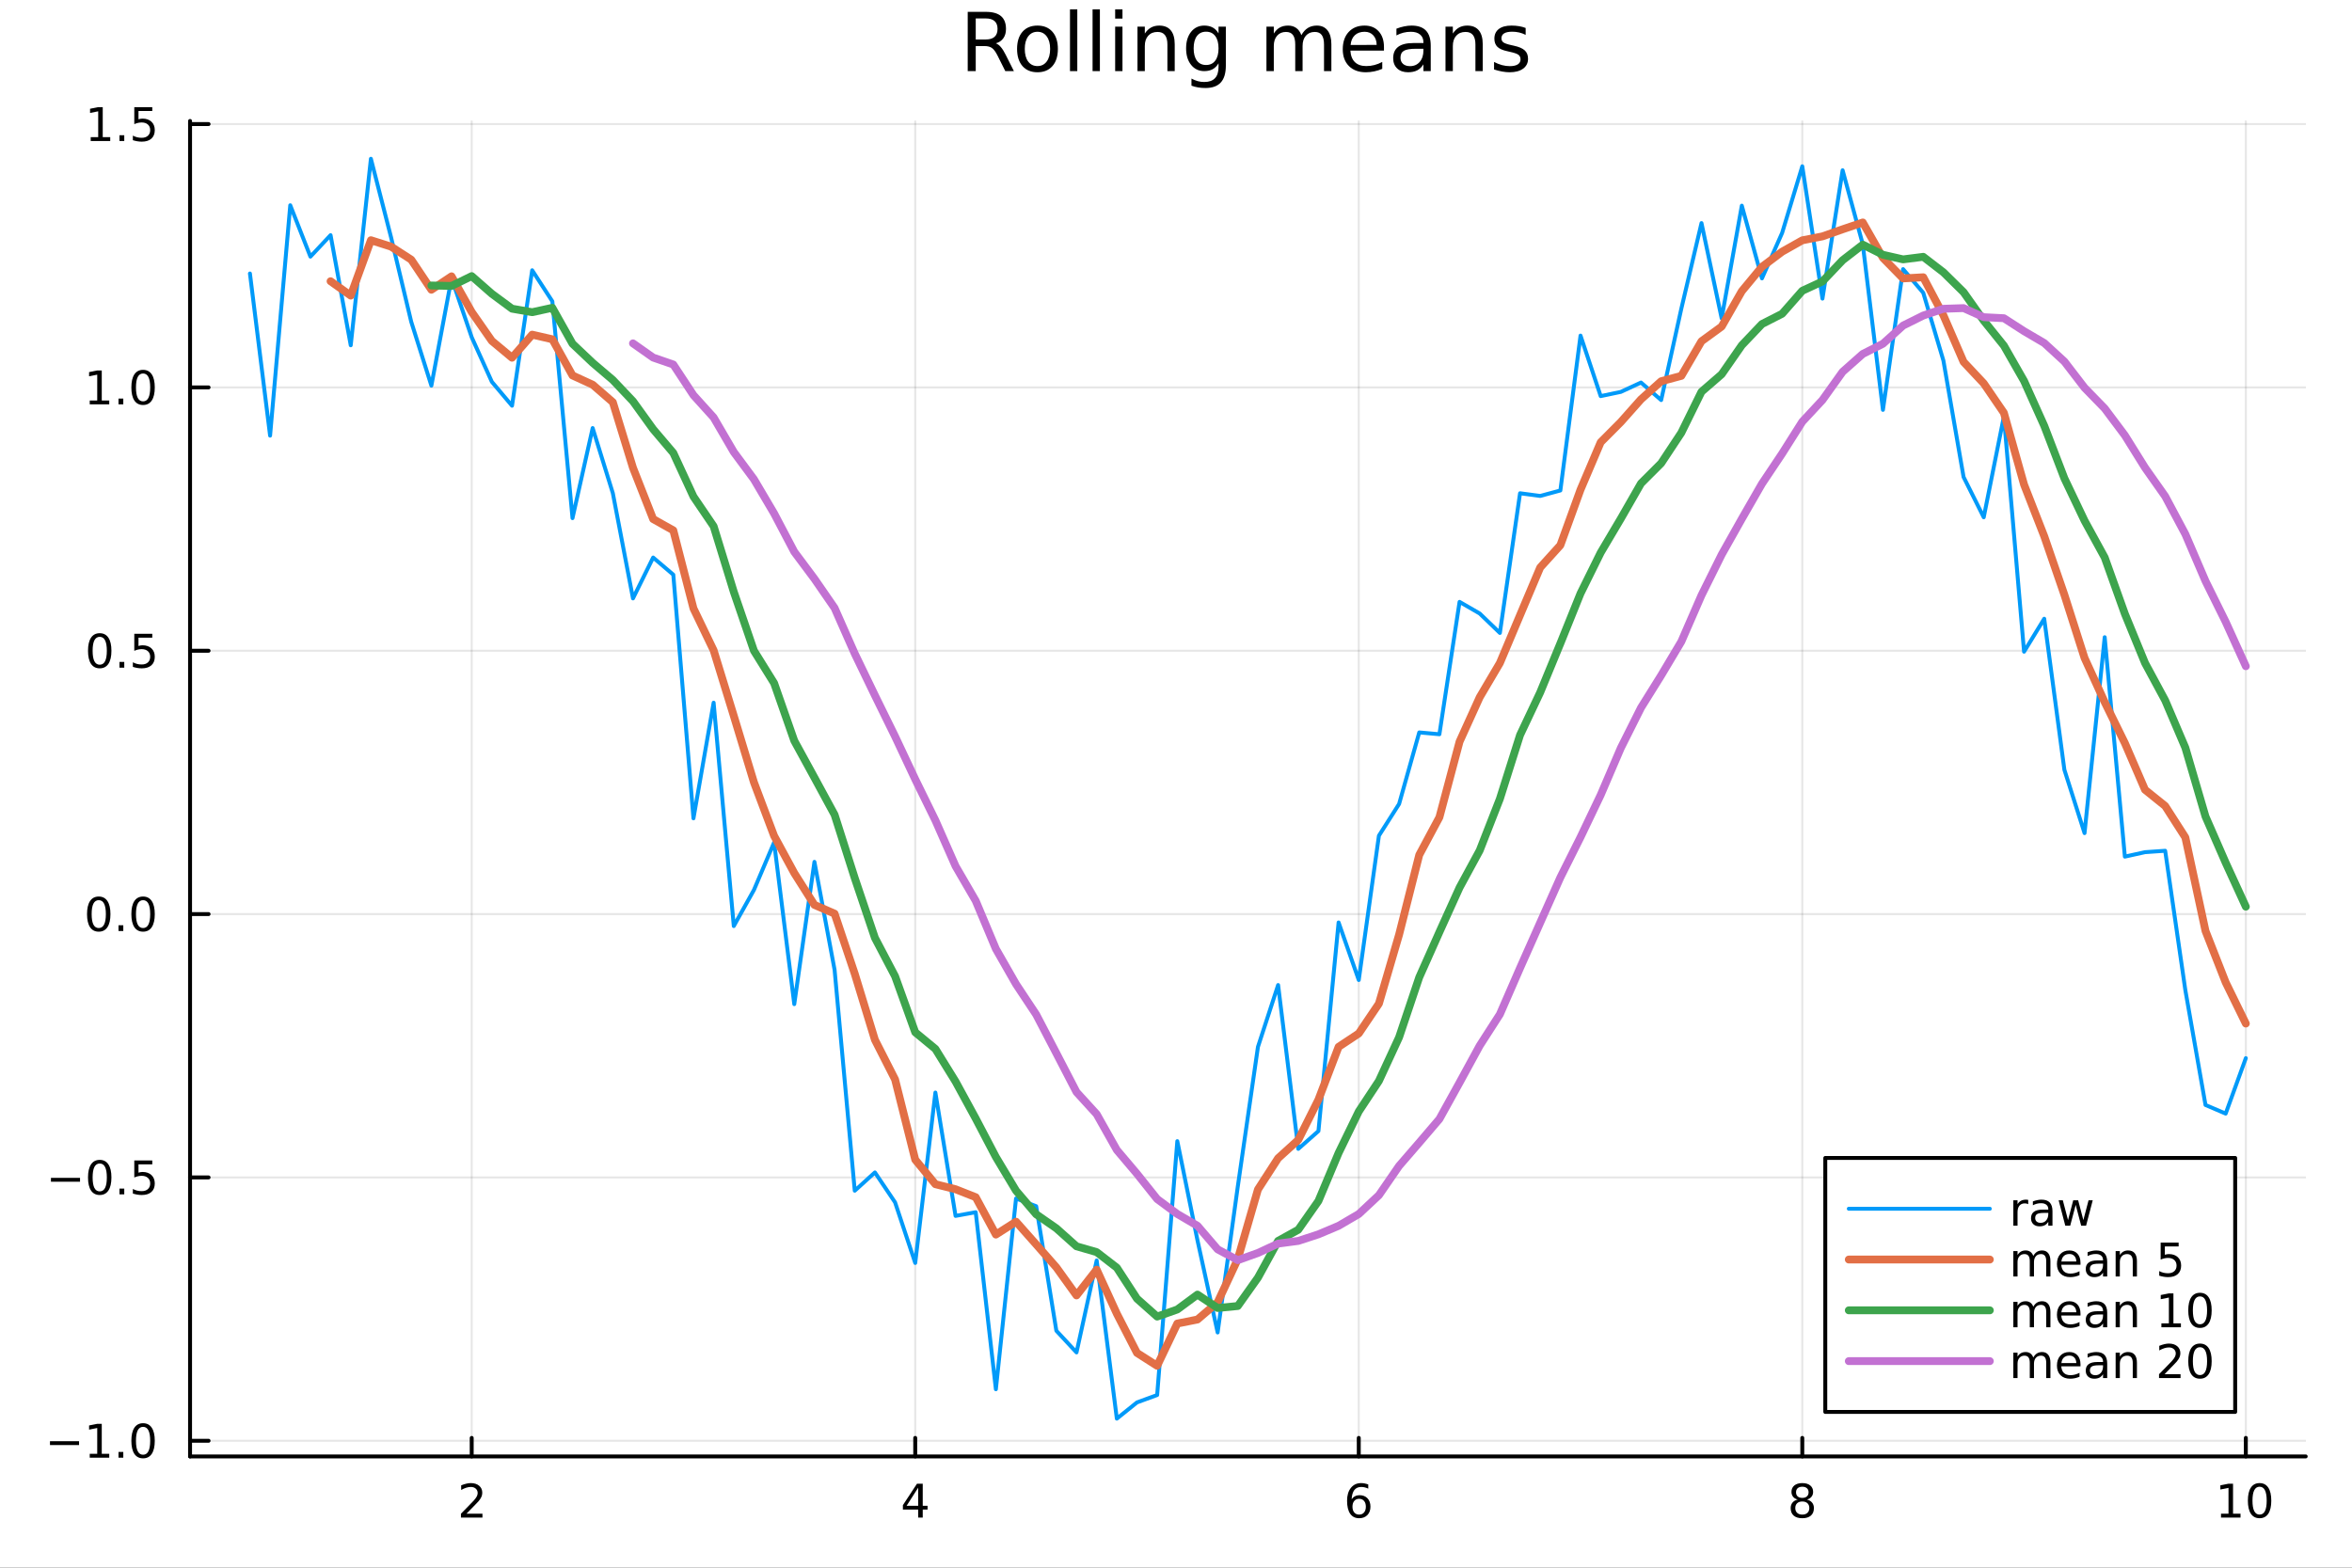 <?xml version="1.0" encoding="utf-8"?>
<svg xmlns="http://www.w3.org/2000/svg" xmlns:xlink="http://www.w3.org/1999/xlink" width="600" height="400" viewBox="0 0 2400 1600">
<rect x="0" y="0" width="2400" height="1600" fill="#333333" stroke="none"/>
<defs>
  <clipPath id="clip430">
    <rect x="0" y="0" width="2400" height="1600"/>
  </clipPath>
</defs>
<path clip-path="url(#clip430)" d="M0 1600 L2400 1600 L2400 0 L0 0  Z" fill="#ffffff" fill-rule="evenodd" fill-opacity="1"/>
<defs>
  <clipPath id="clip431">
    <rect x="480" y="0" width="1681" height="1600"/>
  </clipPath>
</defs>
<path clip-path="url(#clip430)" d="M193.936 1486.45 L2352.76 1486.45 L2352.76 123.472 L193.936 123.472  Z" fill="#ffffff" fill-rule="evenodd" fill-opacity="1"/>
<defs>
  <clipPath id="clip432">
    <rect x="193" y="123" width="2160" height="1364"/>
  </clipPath>
</defs>
<polyline clip-path="url(#clip432)" style="stroke:#000000; stroke-linecap:round; stroke-linejoin:round; stroke-width:2; stroke-opacity:0.1; fill:none" points="481.326,1486.45 481.326,123.472 "/>
<polyline clip-path="url(#clip432)" style="stroke:#000000; stroke-linecap:round; stroke-linejoin:round; stroke-width:2; stroke-opacity:0.1; fill:none" points="933.909,1486.45 933.909,123.472 "/>
<polyline clip-path="url(#clip432)" style="stroke:#000000; stroke-linecap:round; stroke-linejoin:round; stroke-width:2; stroke-opacity:0.1; fill:none" points="1386.49,1486.45 1386.49,123.472 "/>
<polyline clip-path="url(#clip432)" style="stroke:#000000; stroke-linecap:round; stroke-linejoin:round; stroke-width:2; stroke-opacity:0.1; fill:none" points="1839.07,1486.45 1839.07,123.472 "/>
<polyline clip-path="url(#clip432)" style="stroke:#000000; stroke-linecap:round; stroke-linejoin:round; stroke-width:2; stroke-opacity:0.1; fill:none" points="2291.66,1486.45 2291.66,123.472 "/>
<polyline clip-path="url(#clip430)" style="stroke:#000000; stroke-linecap:round; stroke-linejoin:round; stroke-width:4; stroke-opacity:1; fill:none" points="193.936,1486.45 2352.76,1486.45 "/>
<polyline clip-path="url(#clip430)" style="stroke:#000000; stroke-linecap:round; stroke-linejoin:round; stroke-width:4; stroke-opacity:1; fill:none" points="481.326,1486.45 481.326,1467.55 "/>
<polyline clip-path="url(#clip430)" style="stroke:#000000; stroke-linecap:round; stroke-linejoin:round; stroke-width:4; stroke-opacity:1; fill:none" points="933.909,1486.45 933.909,1467.55 "/>
<polyline clip-path="url(#clip430)" style="stroke:#000000; stroke-linecap:round; stroke-linejoin:round; stroke-width:4; stroke-opacity:1; fill:none" points="1386.49,1486.45 1386.49,1467.55 "/>
<polyline clip-path="url(#clip430)" style="stroke:#000000; stroke-linecap:round; stroke-linejoin:round; stroke-width:4; stroke-opacity:1; fill:none" points="1839.07,1486.45 1839.07,1467.55 "/>
<polyline clip-path="url(#clip430)" style="stroke:#000000; stroke-linecap:round; stroke-linejoin:round; stroke-width:4; stroke-opacity:1; fill:none" points="2291.66,1486.45 2291.66,1467.55 "/>
<path clip-path="url(#clip430)" d="M475.979 1544.91 L492.298 1544.91 L492.298 1548.85 L470.354 1548.85 L470.354 1544.91 Q473.016 1542.16 477.599 1537.53 Q482.206 1532.88 483.386 1531.53 Q485.632 1529.01 486.511 1527.27 Q487.414 1525.51 487.414 1523.82 Q487.414 1521.07 485.47 1519.33 Q483.548 1517.6 480.446 1517.6 Q478.247 1517.6 475.794 1518.36 Q473.363 1519.13 470.585 1520.68 L470.585 1515.95 Q473.409 1514.82 475.863 1514.24 Q478.317 1513.66 480.354 1513.66 Q485.724 1513.66 488.919 1516.35 Q492.113 1519.03 492.113 1523.52 Q492.113 1525.65 491.303 1527.57 Q490.516 1529.47 488.409 1532.07 Q487.831 1532.74 484.729 1535.95 Q481.627 1539.15 475.979 1544.91 Z" fill="#000000" fill-rule="nonzero" fill-opacity="1" /><path clip-path="url(#clip430)" d="M936.918 1518.36 L925.113 1536.81 L936.918 1536.81 L936.918 1518.36 M935.691 1514.29 L941.571 1514.29 L941.571 1536.81 L946.501 1536.81 L946.501 1540.7 L941.571 1540.7 L941.571 1548.85 L936.918 1548.85 L936.918 1540.7 L921.316 1540.7 L921.316 1536.19 L935.691 1514.29 Z" fill="#000000" fill-rule="nonzero" fill-opacity="1" /><path clip-path="url(#clip430)" d="M1386.9 1529.7 Q1383.75 1529.7 1381.9 1531.86 Q1380.07 1534.01 1380.07 1537.76 Q1380.07 1541.49 1381.9 1543.66 Q1383.75 1545.82 1386.9 1545.82 Q1390.04 1545.82 1391.87 1543.66 Q1393.73 1541.49 1393.73 1537.76 Q1393.73 1534.01 1391.87 1531.86 Q1390.04 1529.7 1386.9 1529.7 M1396.18 1515.05 L1396.18 1519.31 Q1394.42 1518.48 1392.61 1518.04 Q1390.83 1517.6 1389.07 1517.6 Q1384.44 1517.6 1381.99 1520.72 Q1379.56 1523.85 1379.21 1530.17 Q1380.58 1528.15 1382.64 1527.09 Q1384.7 1526 1387.17 1526 Q1392.38 1526 1395.39 1529.17 Q1398.42 1532.32 1398.42 1537.76 Q1398.42 1543.08 1395.28 1546.3 Q1392.13 1549.52 1386.9 1549.52 Q1380.9 1549.52 1377.73 1544.94 Q1374.56 1540.33 1374.56 1531.6 Q1374.56 1523.41 1378.45 1518.55 Q1382.34 1513.66 1388.89 1513.66 Q1390.65 1513.66 1392.43 1514.01 Q1394.23 1514.36 1396.18 1515.05 Z" fill="#000000" fill-rule="nonzero" fill-opacity="1" /><path clip-path="url(#clip430)" d="M1839.07 1532.44 Q1835.74 1532.44 1833.82 1534.22 Q1831.92 1536 1831.92 1539.13 Q1831.92 1542.25 1833.82 1544.03 Q1835.74 1545.82 1839.07 1545.82 Q1842.41 1545.82 1844.33 1544.03 Q1846.25 1542.23 1846.25 1539.13 Q1846.25 1536 1844.33 1534.22 Q1842.43 1532.44 1839.07 1532.44 M1834.4 1530.45 Q1831.39 1529.7 1829.7 1527.64 Q1828.03 1525.58 1828.03 1522.62 Q1828.03 1518.48 1830.97 1516.07 Q1833.94 1513.66 1839.07 1513.66 Q1844.24 1513.66 1847.18 1516.07 Q1850.12 1518.48 1850.12 1522.62 Q1850.12 1525.58 1848.43 1527.64 Q1846.76 1529.7 1843.77 1530.45 Q1847.15 1531.23 1849.03 1533.52 Q1850.93 1535.82 1850.93 1539.13 Q1850.93 1544.15 1847.85 1546.83 Q1844.79 1549.52 1839.07 1549.52 Q1833.36 1549.52 1830.28 1546.83 Q1827.22 1544.15 1827.22 1539.13 Q1827.22 1535.82 1829.12 1533.52 Q1831.02 1531.23 1834.4 1530.45 M1832.69 1523.06 Q1832.69 1525.75 1834.35 1527.25 Q1836.04 1528.76 1839.07 1528.76 Q1842.08 1528.76 1843.77 1527.25 Q1845.49 1525.75 1845.49 1523.06 Q1845.49 1520.38 1843.77 1518.87 Q1842.08 1517.37 1839.07 1517.37 Q1836.04 1517.37 1834.35 1518.87 Q1832.69 1520.38 1832.69 1523.06 Z" fill="#000000" fill-rule="nonzero" fill-opacity="1" /><path clip-path="url(#clip430)" d="M2266.34 1544.91 L2273.98 1544.91 L2273.98 1518.55 L2265.67 1520.21 L2265.67 1515.95 L2273.94 1514.29 L2278.61 1514.29 L2278.61 1544.91 L2286.25 1544.91 L2286.25 1548.85 L2266.34 1548.85 L2266.34 1544.91 Z" fill="#000000" fill-rule="nonzero" fill-opacity="1" /><path clip-path="url(#clip430)" d="M2305.7 1517.37 Q2302.09 1517.37 2300.26 1520.93 Q2298.45 1524.47 2298.45 1531.6 Q2298.45 1538.71 2300.26 1542.27 Q2302.09 1545.82 2305.7 1545.82 Q2309.33 1545.82 2311.14 1542.27 Q2312.96 1538.71 2312.96 1531.6 Q2312.96 1524.47 2311.14 1520.93 Q2309.33 1517.37 2305.7 1517.37 M2305.7 1513.66 Q2311.51 1513.66 2314.56 1518.27 Q2317.64 1522.85 2317.64 1531.6 Q2317.64 1540.33 2314.56 1544.94 Q2311.51 1549.52 2305.7 1549.52 Q2299.89 1549.52 2296.81 1544.94 Q2293.75 1540.33 2293.75 1531.6 Q2293.75 1522.85 2296.81 1518.27 Q2299.89 1513.66 2305.7 1513.66 Z" fill="#000000" fill-rule="nonzero" fill-opacity="1" /><polyline clip-path="url(#clip432)" style="stroke:#000000; stroke-linecap:round; stroke-linejoin:round; stroke-width:2; stroke-opacity:0.1; fill:none" points="193.936,1470.46 2352.76,1470.46 "/>
<polyline clip-path="url(#clip432)" style="stroke:#000000; stroke-linecap:round; stroke-linejoin:round; stroke-width:2; stroke-opacity:0.1; fill:none" points="193.936,1201.69 2352.76,1201.69 "/>
<polyline clip-path="url(#clip432)" style="stroke:#000000; stroke-linecap:round; stroke-linejoin:round; stroke-width:2; stroke-opacity:0.1; fill:none" points="193.936,932.925 2352.76,932.925 "/>
<polyline clip-path="url(#clip432)" style="stroke:#000000; stroke-linecap:round; stroke-linejoin:round; stroke-width:2; stroke-opacity:0.1; fill:none" points="193.936,664.158 2352.76,664.158 "/>
<polyline clip-path="url(#clip432)" style="stroke:#000000; stroke-linecap:round; stroke-linejoin:round; stroke-width:2; stroke-opacity:0.1; fill:none" points="193.936,395.392 2352.76,395.392 "/>
<polyline clip-path="url(#clip432)" style="stroke:#000000; stroke-linecap:round; stroke-linejoin:round; stroke-width:2; stroke-opacity:0.1; fill:none" points="193.936,126.626 2352.76,126.626 "/>
<polyline clip-path="url(#clip430)" style="stroke:#000000; stroke-linecap:round; stroke-linejoin:round; stroke-width:4; stroke-opacity:1; fill:none" points="193.936,1486.45 193.936,123.472 "/>
<polyline clip-path="url(#clip430)" style="stroke:#000000; stroke-linecap:round; stroke-linejoin:round; stroke-width:4; stroke-opacity:1; fill:none" points="193.936,1470.46 212.834,1470.46 "/>
<polyline clip-path="url(#clip430)" style="stroke:#000000; stroke-linecap:round; stroke-linejoin:round; stroke-width:4; stroke-opacity:1; fill:none" points="193.936,1201.69 212.834,1201.69 "/>
<polyline clip-path="url(#clip430)" style="stroke:#000000; stroke-linecap:round; stroke-linejoin:round; stroke-width:4; stroke-opacity:1; fill:none" points="193.936,932.925 212.834,932.925 "/>
<polyline clip-path="url(#clip430)" style="stroke:#000000; stroke-linecap:round; stroke-linejoin:round; stroke-width:4; stroke-opacity:1; fill:none" points="193.936,664.158 212.834,664.158 "/>
<polyline clip-path="url(#clip430)" style="stroke:#000000; stroke-linecap:round; stroke-linejoin:round; stroke-width:4; stroke-opacity:1; fill:none" points="193.936,395.392 212.834,395.392 "/>
<polyline clip-path="url(#clip430)" style="stroke:#000000; stroke-linecap:round; stroke-linejoin:round; stroke-width:4; stroke-opacity:1; fill:none" points="193.936,126.626 212.834,126.626 "/>
<path clip-path="url(#clip430)" d="M50.992 1470.91 L80.668 1470.91 L80.668 1474.84 L50.992 1474.84 L50.992 1470.91 Z" fill="#000000" fill-rule="nonzero" fill-opacity="1" /><path clip-path="url(#clip430)" d="M91.571 1483.8 L99.21 1483.8 L99.21 1457.44 L90.899 1459.1 L90.899 1454.84 L99.163 1453.18 L103.839 1453.18 L103.839 1483.8 L111.478 1483.8 L111.478 1487.74 L91.571 1487.74 L91.571 1483.8 Z" fill="#000000" fill-rule="nonzero" fill-opacity="1" /><path clip-path="url(#clip430)" d="M120.922 1481.86 L125.807 1481.86 L125.807 1487.74 L120.922 1487.74 L120.922 1481.86 Z" fill="#000000" fill-rule="nonzero" fill-opacity="1" /><path clip-path="url(#clip430)" d="M145.992 1456.26 Q142.381 1456.26 140.552 1459.82 Q138.746 1463.36 138.746 1470.49 Q138.746 1477.6 140.552 1481.16 Q142.381 1484.71 145.992 1484.71 Q149.626 1484.71 151.431 1481.16 Q153.26 1477.6 153.26 1470.49 Q153.26 1463.36 151.431 1459.82 Q149.626 1456.26 145.992 1456.26 M145.992 1452.55 Q151.802 1452.55 154.857 1457.16 Q157.936 1461.74 157.936 1470.49 Q157.936 1479.22 154.857 1483.83 Q151.802 1488.41 145.992 1488.41 Q140.181 1488.41 137.103 1483.83 Q134.047 1479.22 134.047 1470.49 Q134.047 1461.74 137.103 1457.16 Q140.181 1452.55 145.992 1452.55 Z" fill="#000000" fill-rule="nonzero" fill-opacity="1" /><path clip-path="url(#clip430)" d="M51.987 1202.14 L81.663 1202.14 L81.663 1206.08 L51.987 1206.08 L51.987 1202.14 Z" fill="#000000" fill-rule="nonzero" fill-opacity="1" /><path clip-path="url(#clip430)" d="M101.756 1187.49 Q98.145 1187.49 96.316 1191.05 Q94.51 1194.6 94.51 1201.73 Q94.51 1208.83 96.316 1212.4 Q98.145 1215.94 101.756 1215.94 Q105.39 1215.94 107.196 1212.4 Q109.024 1208.83 109.024 1201.73 Q109.024 1194.6 107.196 1191.05 Q105.39 1187.49 101.756 1187.49 M101.756 1183.79 Q107.566 1183.79 110.621 1188.39 Q113.7 1192.98 113.7 1201.73 Q113.7 1210.45 110.621 1215.06 Q107.566 1219.64 101.756 1219.64 Q95.946 1219.64 92.867 1215.06 Q89.811 1210.45 89.811 1201.73 Q89.811 1192.98 92.867 1188.39 Q95.946 1183.79 101.756 1183.79 Z" fill="#000000" fill-rule="nonzero" fill-opacity="1" /><path clip-path="url(#clip430)" d="M121.918 1213.09 L126.802 1213.09 L126.802 1218.97 L121.918 1218.97 L121.918 1213.09 Z" fill="#000000" fill-rule="nonzero" fill-opacity="1" /><path clip-path="url(#clip430)" d="M137.033 1184.41 L155.39 1184.41 L155.39 1188.35 L141.316 1188.35 L141.316 1196.82 Q142.334 1196.47 143.353 1196.31 Q144.371 1196.12 145.39 1196.12 Q151.177 1196.12 154.556 1199.3 Q157.936 1202.47 157.936 1207.88 Q157.936 1213.46 154.464 1216.56 Q150.992 1219.64 144.672 1219.64 Q142.496 1219.64 140.228 1219.27 Q137.982 1218.9 135.575 1218.16 L135.575 1213.46 Q137.658 1214.6 139.881 1215.15 Q142.103 1215.71 144.58 1215.71 Q148.584 1215.71 150.922 1213.6 Q153.26 1211.49 153.26 1207.88 Q153.26 1204.27 150.922 1202.17 Q148.584 1200.06 144.58 1200.06 Q142.705 1200.06 140.83 1200.48 Q138.978 1200.89 137.033 1201.77 L137.033 1184.41 Z" fill="#000000" fill-rule="nonzero" fill-opacity="1" /><path clip-path="url(#clip430)" d="M100.76 918.724 Q97.149 918.724 95.321 922.288 Q93.515 925.83 93.515 932.96 Q93.515 940.066 95.321 943.631 Q97.149 947.172 100.76 947.172 Q104.395 947.172 106.2 943.631 Q108.029 940.066 108.029 932.96 Q108.029 925.83 106.2 922.288 Q104.395 918.724 100.76 918.724 M100.76 915.02 Q106.571 915.02 109.626 919.626 Q112.705 924.21 112.705 932.96 Q112.705 941.686 109.626 946.293 Q106.571 950.876 100.76 950.876 Q94.95 950.876 91.871 946.293 Q88.816 941.686 88.816 932.96 Q88.816 924.21 91.871 919.626 Q94.95 915.02 100.76 915.02 Z" fill="#000000" fill-rule="nonzero" fill-opacity="1" /><path clip-path="url(#clip430)" d="M120.922 944.325 L125.807 944.325 L125.807 950.205 L120.922 950.205 L120.922 944.325 Z" fill="#000000" fill-rule="nonzero" fill-opacity="1" /><path clip-path="url(#clip430)" d="M145.992 918.724 Q142.381 918.724 140.552 922.288 Q138.746 925.83 138.746 932.96 Q138.746 940.066 140.552 943.631 Q142.381 947.172 145.992 947.172 Q149.626 947.172 151.431 943.631 Q153.26 940.066 153.26 932.96 Q153.26 925.83 151.431 922.288 Q149.626 918.724 145.992 918.724 M145.992 915.02 Q151.802 915.02 154.857 919.626 Q157.936 924.21 157.936 932.96 Q157.936 941.686 154.857 946.293 Q151.802 950.876 145.992 950.876 Q140.181 950.876 137.103 946.293 Q134.047 941.686 134.047 932.96 Q134.047 924.21 137.103 919.626 Q140.181 915.02 145.992 915.02 Z" fill="#000000" fill-rule="nonzero" fill-opacity="1" /><path clip-path="url(#clip430)" d="M101.756 649.957 Q98.145 649.957 96.316 653.522 Q94.51 657.064 94.51 664.193 Q94.51 671.3 96.316 674.864 Q98.145 678.406 101.756 678.406 Q105.39 678.406 107.196 674.864 Q109.024 671.3 109.024 664.193 Q109.024 657.064 107.196 653.522 Q105.39 649.957 101.756 649.957 M101.756 646.253 Q107.566 646.253 110.621 650.86 Q113.7 655.443 113.7 664.193 Q113.7 672.92 110.621 677.526 Q107.566 682.11 101.756 682.11 Q95.946 682.11 92.867 677.526 Q89.811 672.92 89.811 664.193 Q89.811 655.443 92.867 650.86 Q95.946 646.253 101.756 646.253 Z" fill="#000000" fill-rule="nonzero" fill-opacity="1" /><path clip-path="url(#clip430)" d="M121.918 675.559 L126.802 675.559 L126.802 681.438 L121.918 681.438 L121.918 675.559 Z" fill="#000000" fill-rule="nonzero" fill-opacity="1" /><path clip-path="url(#clip430)" d="M137.033 646.878 L155.39 646.878 L155.39 650.814 L141.316 650.814 L141.316 659.286 Q142.334 658.939 143.353 658.777 Q144.371 658.591 145.39 658.591 Q151.177 658.591 154.556 661.763 Q157.936 664.934 157.936 670.351 Q157.936 675.929 154.464 679.031 Q150.992 682.11 144.672 682.11 Q142.496 682.11 140.228 681.739 Q137.982 681.369 135.575 680.628 L135.575 675.929 Q137.658 677.063 139.881 677.619 Q142.103 678.175 144.58 678.175 Q148.584 678.175 150.922 676.068 Q153.26 673.962 153.26 670.351 Q153.26 666.739 150.922 664.633 Q148.584 662.526 144.58 662.526 Q142.705 662.526 140.83 662.943 Q138.978 663.36 137.033 664.239 L137.033 646.878 Z" fill="#000000" fill-rule="nonzero" fill-opacity="1" /><path clip-path="url(#clip430)" d="M91.571 408.737 L99.21 408.737 L99.21 382.371 L90.899 384.038 L90.899 379.779 L99.163 378.112 L103.839 378.112 L103.839 408.737 L111.478 408.737 L111.478 412.672 L91.571 412.672 L91.571 408.737 Z" fill="#000000" fill-rule="nonzero" fill-opacity="1" /><path clip-path="url(#clip430)" d="M120.922 406.792 L125.807 406.792 L125.807 412.672 L120.922 412.672 L120.922 406.792 Z" fill="#000000" fill-rule="nonzero" fill-opacity="1" /><path clip-path="url(#clip430)" d="M145.992 381.191 Q142.381 381.191 140.552 384.756 Q138.746 388.297 138.746 395.427 Q138.746 402.533 140.552 406.098 Q142.381 409.64 145.992 409.64 Q149.626 409.64 151.431 406.098 Q153.26 402.533 153.26 395.427 Q153.26 388.297 151.431 384.756 Q149.626 381.191 145.992 381.191 M145.992 377.487 Q151.802 377.487 154.857 382.094 Q157.936 386.677 157.936 395.427 Q157.936 404.154 154.857 408.76 Q151.802 413.343 145.992 413.343 Q140.181 413.343 137.103 408.76 Q134.047 404.154 134.047 395.427 Q134.047 386.677 137.103 382.094 Q140.181 377.487 145.992 377.487 Z" fill="#000000" fill-rule="nonzero" fill-opacity="1" /><path clip-path="url(#clip430)" d="M92.566 139.97 L100.205 139.97 L100.205 113.605 L91.895 115.272 L91.895 111.012 L100.159 109.346 L104.834 109.346 L104.834 139.97 L112.473 139.97 L112.473 143.906 L92.566 143.906 L92.566 139.97 Z" fill="#000000" fill-rule="nonzero" fill-opacity="1" /><path clip-path="url(#clip430)" d="M121.918 138.026 L126.802 138.026 L126.802 143.906 L121.918 143.906 L121.918 138.026 Z" fill="#000000" fill-rule="nonzero" fill-opacity="1" /><path clip-path="url(#clip430)" d="M137.033 109.346 L155.39 109.346 L155.39 113.281 L141.316 113.281 L141.316 121.753 Q142.334 121.406 143.353 121.244 Q144.371 121.059 145.39 121.059 Q151.177 121.059 154.556 124.23 Q157.936 127.401 157.936 132.818 Q157.936 138.396 154.464 141.498 Q150.992 144.577 144.672 144.577 Q142.496 144.577 140.228 144.207 Q137.982 143.836 135.575 143.095 L135.575 138.396 Q137.658 139.531 139.881 140.086 Q142.103 140.642 144.58 140.642 Q148.584 140.642 150.922 138.535 Q153.26 136.429 153.26 132.818 Q153.26 129.207 150.922 127.1 Q148.584 124.994 144.58 124.994 Q142.705 124.994 140.83 125.41 Q138.978 125.827 137.033 126.707 L137.033 109.346 Z" fill="#000000" fill-rule="nonzero" fill-opacity="1" /><path clip-path="url(#clip430)" d="M1016.15 44.22 Q1018.79 45.111 1021.26 48.028 Q1023.77 50.944 1026.28 56.048 L1034.59 72.576 L1025.8 72.576 L1018.06 57.061 Q1015.06 50.985 1012.22 49 Q1009.43 47.015 1004.57 47.015 L995.656 47.015 L995.656 72.576 L987.474 72.576 L987.474 12.096 L1005.95 12.096 Q1016.32 12.096 1021.42 16.43 Q1026.52 20.765 1026.52 29.515 Q1026.52 35.227 1023.85 38.994 Q1021.22 42.761 1016.15 44.22 M995.656 18.82 L995.656 40.29 L1005.95 40.29 Q1011.86 40.29 1014.86 37.576 Q1017.9 34.822 1017.9 29.515 Q1017.9 24.208 1014.86 21.535 Q1011.86 18.82 1005.95 18.82 L995.656 18.82 Z" fill="#000000" fill-rule="nonzero" fill-opacity="1" /><path clip-path="url(#clip430)" d="M1058.65 32.431 Q1052.65 32.431 1049.17 37.131 Q1045.69 41.789 1045.69 49.931 Q1045.69 58.074 1049.13 62.773 Q1052.61 67.431 1058.65 67.431 Q1064.6 67.431 1068.09 62.732 Q1071.57 58.033 1071.57 49.931 Q1071.57 41.87 1068.09 37.171 Q1064.6 32.431 1058.65 32.431 M1058.65 26.112 Q1068.37 26.112 1073.92 32.431 Q1079.47 38.751 1079.47 49.931 Q1079.47 61.071 1073.92 67.431 Q1068.37 73.751 1058.65 73.751 Q1048.89 73.751 1043.34 67.431 Q1037.83 61.071 1037.83 49.931 Q1037.83 38.751 1043.34 32.431 Q1048.89 26.112 1058.65 26.112 Z" fill="#000000" fill-rule="nonzero" fill-opacity="1" /><path clip-path="url(#clip430)" d="M1091.82 9.544 L1099.28 9.544 L1099.28 72.576 L1091.82 72.576 L1091.82 9.544 Z" fill="#000000" fill-rule="nonzero" fill-opacity="1" /><path clip-path="url(#clip430)" d="M1114.87 9.544 L1122.33 9.544 L1122.33 72.576 L1114.87 72.576 L1114.87 9.544 Z" fill="#000000" fill-rule="nonzero" fill-opacity="1" /><path clip-path="url(#clip430)" d="M1137.92 27.206 L1145.38 27.206 L1145.38 72.576 L1137.92 72.576 L1137.92 27.206 M1137.92 9.544 L1145.38 9.544 L1145.38 18.983 L1137.92 18.983 L1137.92 9.544 Z" fill="#000000" fill-rule="nonzero" fill-opacity="1" /><path clip-path="url(#clip430)" d="M1198.69 45.192 L1198.69 72.576 L1191.23 72.576 L1191.23 45.435 Q1191.23 38.994 1188.72 35.794 Q1186.21 32.594 1181.19 32.594 Q1175.15 32.594 1171.67 36.442 Q1168.18 40.29 1168.18 46.934 L1168.18 72.576 L1160.69 72.576 L1160.69 27.206 L1168.18 27.206 L1168.18 34.254 Q1170.86 30.163 1174.46 28.138 Q1178.11 26.112 1182.85 26.112 Q1190.67 26.112 1194.68 30.973 Q1198.69 35.794 1198.69 45.192 Z" fill="#000000" fill-rule="nonzero" fill-opacity="1" /><path clip-path="url(#clip430)" d="M1243.41 49.364 Q1243.41 41.263 1240.05 36.806 Q1236.73 32.35 1230.69 32.35 Q1224.69 32.35 1221.33 36.806 Q1218.01 41.263 1218.01 49.364 Q1218.01 57.426 1221.33 61.882 Q1224.69 66.338 1230.69 66.338 Q1236.73 66.338 1240.05 61.882 Q1243.41 57.426 1243.41 49.364 M1250.86 66.945 Q1250.86 78.531 1245.72 84.162 Q1240.57 89.833 1229.96 89.833 Q1226.03 89.833 1222.55 89.225 Q1219.06 88.658 1215.78 87.443 L1215.78 80.192 Q1219.06 81.974 1222.26 82.825 Q1225.46 83.675 1228.79 83.675 Q1236.12 83.675 1239.76 79.827 Q1243.41 76.019 1243.41 68.282 L1243.41 64.596 Q1241.1 68.606 1237.5 70.591 Q1233.89 72.576 1228.87 72.576 Q1220.52 72.576 1215.42 66.216 Q1210.31 59.856 1210.31 49.364 Q1210.31 38.832 1215.42 32.472 Q1220.52 26.112 1228.87 26.112 Q1233.89 26.112 1237.5 28.097 Q1241.1 30.082 1243.41 34.092 L1243.41 27.206 L1250.86 27.206 L1250.86 66.945 Z" fill="#000000" fill-rule="nonzero" fill-opacity="1" /><path clip-path="url(#clip430)" d="M1327.91 35.915 Q1330.71 30.892 1334.6 28.502 Q1338.48 26.112 1343.75 26.112 Q1350.84 26.112 1354.69 31.095 Q1358.54 36.037 1358.54 45.192 L1358.54 72.576 L1351.04 72.576 L1351.04 45.435 Q1351.04 38.913 1348.73 35.753 Q1346.42 32.594 1341.68 32.594 Q1335.89 32.594 1332.53 36.442 Q1329.17 40.29 1329.17 46.934 L1329.17 72.576 L1321.67 72.576 L1321.67 45.435 Q1321.67 38.873 1319.36 35.753 Q1317.06 32.594 1312.23 32.594 Q1306.52 32.594 1303.16 36.482 Q1299.8 40.331 1299.8 46.934 L1299.8 72.576 L1292.3 72.576 L1292.3 27.206 L1299.8 27.206 L1299.8 34.254 Q1302.35 30.082 1305.92 28.097 Q1309.48 26.112 1314.38 26.112 Q1319.32 26.112 1322.77 28.624 Q1326.25 31.135 1327.91 35.915 Z" fill="#000000" fill-rule="nonzero" fill-opacity="1" /><path clip-path="url(#clip430)" d="M1412.21 48.028 L1412.21 51.673 L1377.94 51.673 Q1378.43 59.37 1382.56 63.421 Q1386.73 67.431 1394.14 67.431 Q1398.44 67.431 1402.45 66.378 Q1406.5 65.325 1410.47 63.218 L1410.47 70.267 Q1406.46 71.968 1402.25 72.86 Q1398.03 73.751 1393.7 73.751 Q1382.84 73.751 1376.48 67.431 Q1370.16 61.112 1370.16 50.337 Q1370.16 39.197 1376.16 32.675 Q1382.19 26.112 1392.4 26.112 Q1401.56 26.112 1406.86 32.026 Q1412.21 37.9 1412.21 48.028 M1404.76 45.84 Q1404.68 39.723 1401.31 36.077 Q1397.99 32.431 1392.48 32.431 Q1386.24 32.431 1382.48 35.956 Q1378.75 39.48 1378.18 45.88 L1404.76 45.84 Z" fill="#000000" fill-rule="nonzero" fill-opacity="1" /><path clip-path="url(#clip430)" d="M1445.06 49.769 Q1436.03 49.769 1432.55 51.835 Q1429.06 53.901 1429.06 58.884 Q1429.06 62.854 1431.66 65.203 Q1434.29 67.512 1438.78 67.512 Q1444.98 67.512 1448.71 63.137 Q1452.48 58.722 1452.48 51.43 L1452.48 49.769 L1445.06 49.769 M1459.93 46.691 L1459.93 72.576 L1452.48 72.576 L1452.48 65.689 Q1449.92 69.821 1446.12 71.806 Q1442.31 73.751 1436.8 73.751 Q1429.83 73.751 1425.7 69.862 Q1421.61 65.933 1421.61 59.37 Q1421.61 51.714 1426.71 47.825 Q1431.86 43.936 1442.03 43.936 L1452.48 43.936 L1452.48 43.207 Q1452.48 38.062 1449.07 35.267 Q1445.71 32.431 1439.6 32.431 Q1435.71 32.431 1432.02 33.363 Q1428.33 34.295 1424.93 36.158 L1424.93 29.272 Q1429.02 27.692 1432.87 26.922 Q1436.72 26.112 1440.36 26.112 Q1450.21 26.112 1455.07 31.216 Q1459.93 36.32 1459.93 46.691 Z" fill="#000000" fill-rule="nonzero" fill-opacity="1" /><path clip-path="url(#clip430)" d="M1513 45.192 L1513 72.576 L1505.54 72.576 L1505.54 45.435 Q1505.54 38.994 1503.03 35.794 Q1500.52 32.594 1495.5 32.594 Q1489.46 32.594 1485.98 36.442 Q1482.49 40.29 1482.49 46.934 L1482.49 72.576 L1475 72.576 L1475 27.206 L1482.49 27.206 L1482.49 34.254 Q1485.17 30.163 1488.77 28.138 Q1492.42 26.112 1497.16 26.112 Q1504.98 26.112 1508.99 30.973 Q1513 35.794 1513 45.192 Z" fill="#000000" fill-rule="nonzero" fill-opacity="1" /><path clip-path="url(#clip430)" d="M1556.79 28.543 L1556.79 35.591 Q1553.63 33.971 1550.23 33.161 Q1546.82 32.35 1543.18 32.35 Q1537.63 32.35 1534.83 34.052 Q1532.08 35.753 1532.08 39.156 Q1532.08 41.749 1534.06 43.248 Q1536.05 44.706 1542.04 46.043 L1544.59 46.61 Q1552.53 48.311 1555.86 51.43 Q1559.22 54.509 1559.22 60.059 Q1559.22 66.378 1554.2 70.064 Q1549.21 73.751 1540.46 73.751 Q1536.82 73.751 1532.85 73.022 Q1528.92 72.333 1524.54 70.915 L1524.54 63.218 Q1528.67 65.365 1532.68 66.459 Q1536.7 67.512 1540.62 67.512 Q1545.89 67.512 1548.73 65.73 Q1551.56 63.907 1551.56 60.626 Q1551.56 57.588 1549.5 55.967 Q1547.47 54.347 1540.54 52.848 L1537.95 52.24 Q1531.02 50.782 1527.95 47.785 Q1524.87 44.746 1524.87 39.48 Q1524.87 33.08 1529.4 29.596 Q1533.94 26.112 1542.29 26.112 Q1546.42 26.112 1550.06 26.72 Q1553.71 27.327 1556.79 28.543 Z" fill="#000000" fill-rule="nonzero" fill-opacity="1" /><polyline clip-path="url(#clip432)" style="stroke:#009af9; stroke-linecap:round; stroke-linejoin:round; stroke-width:4; stroke-opacity:1; fill:none" points="255.035,279.136 275.607,444.611 296.179,209.5 316.751,261.92 337.322,240.009 357.894,352.404 378.466,162.047 399.038,242.167 419.61,328.372 440.182,393.584 460.754,283.933 481.326,344.198 501.898,389.681 522.47,414.083 543.042,275.848 563.614,307.545 584.186,528.814 604.758,436.887 625.33,503.318 645.902,610.746 666.474,569.029 687.046,586.534 707.617,835.21 728.189,717.166 748.761,945.143 769.333,908.285 789.905,859.8 810.477,1024.85 831.049,879.629 851.621,989.815 872.193,1215.24 892.765,1196.6 913.337,1227.13 933.909,1288.99 954.481,1115.07 975.053,1240.95 995.625,1237.21 1016.2,1417.89 1036.77,1223.19 1057.34,1231.07 1077.91,1358.16 1098.48,1380.29 1119.06,1286.45 1139.63,1447.87 1160.2,1431.31 1180.77,1423.79 1201.34,1164.68 1221.92,1265.9 1242.49,1359.93 1263.06,1210.9 1283.63,1068.44 1304.2,1005.34 1324.78,1172.54 1345.35,1154.37 1365.92,941.47 1386.49,1000.21 1407.06,852.903 1427.64,820.556 1448.21,747.522 1468.78,749.383 1489.35,614.276 1509.92,626.171 1530.5,645.975 1551.07,503.428 1571.64,506.168 1592.21,500.58 1612.78,342.512 1633.35,404.276 1653.93,399.961 1674.5,390.424 1695.07,408.318 1715.64,315.036 1736.21,227.692 1756.79,324.937 1777.36,209.903 1797.93,284.116 1818.5,237.713 1839.07,169.722 1859.65,304.763 1880.22,173.781 1900.79,249.295 1921.36,418.323 1941.93,274.66 1962.51,298.833 1983.08,368.064 2003.65,486.855 2024.22,527.95 2044.79,425.049 2065.37,665.122 2085.94,631.498 2106.51,785.634 2127.08,850.281 2147.65,650.339 2168.23,874.28 2188.8,869.733 2209.37,868.303 2229.94,1010.58 2250.51,1127.76 2271.09,1136.57 2291.66,1079.96 "/>
<polyline clip-path="url(#clip432)" style="stroke:#e26f46; stroke-linecap:round; stroke-linejoin:round; stroke-width:8; stroke-opacity:1; fill:none" points="337.322,287.035 357.894,301.689 378.466,245.176 399.038,251.709 419.61,265 440.182,295.715 460.754,282.021 481.326,318.451 501.898,347.954 522.47,365.096 543.042,341.549 563.614,346.271 584.186,383.194 604.758,392.636 625.33,410.482 645.902,477.462 666.474,529.759 687.046,541.303 707.617,620.967 728.189,663.737 748.761,730.616 769.333,798.468 789.905,853.121 810.477,891.049 831.049,923.542 851.621,932.476 872.193,993.867 892.765,1061.23 913.337,1101.68 933.909,1183.56 954.481,1208.61 975.053,1213.75 995.625,1221.87 1016.2,1260.02 1036.77,1246.86 1057.34,1270.06 1077.91,1293.5 1098.48,1322.12 1119.06,1295.83 1139.63,1340.77 1160.2,1380.82 1180.77,1393.94 1201.34,1350.82 1221.92,1346.71 1242.49,1329.12 1263.06,1285.04 1283.63,1213.97 1304.2,1182.1 1324.78,1163.43 1345.35,1122.32 1365.92,1068.43 1386.49,1054.79 1407.06,1024.3 1427.64,953.903 1448.21,872.533 1468.78,834.115 1489.35,756.928 1509.92,711.582 1530.5,676.665 1551.07,627.847 1571.64,579.204 1592.21,556.464 1612.78,499.733 1633.35,451.393 1653.93,430.7 1674.5,407.551 1695.07,389.098 1715.64,383.603 1736.21,348.286 1756.79,333.281 1777.36,297.177 1797.93,272.337 1818.5,256.872 1839.07,245.278 1859.65,241.243 1880.22,234.019 1900.79,227.055 1921.36,263.177 1941.93,284.165 1962.51,282.979 1983.08,321.835 2003.65,369.347 2024.22,391.272 2044.79,421.35 2065.37,494.608 2085.94,547.295 2106.51,607.051 2127.08,671.517 2147.65,716.575 2168.23,758.406 2188.8,806.053 2209.37,822.587 2229.94,854.648 2250.51,950.133 2271.09,1002.59 2291.66,1044.64 "/>
<polyline clip-path="url(#clip432)" style="stroke:#3da44d; stroke-linecap:round; stroke-linejoin:round; stroke-width:8; stroke-opacity:1; fill:none" points="440.182,291.375 460.754,291.855 481.326,281.813 501.898,299.832 522.47,315.048 543.042,318.632 563.614,314.146 584.186,350.823 604.758,370.295 625.33,387.789 645.902,409.505 666.474,438.015 687.046,462.249 707.617,506.802 728.189,537.11 748.761,604.039 769.333,664.113 789.905,697.212 810.477,756.008 831.049,793.639 851.621,831.546 872.193,896.167 892.765,957.174 913.337,996.366 933.909,1053.55 954.481,1070.54 975.053,1103.81 995.625,1141.55 1016.2,1180.85 1036.77,1215.21 1057.34,1239.33 1077.91,1253.63 1098.48,1272 1119.06,1277.93 1139.63,1293.82 1160.2,1325.44 1180.77,1343.72 1201.34,1336.47 1221.92,1321.27 1242.49,1334.94 1263.06,1332.93 1283.63,1303.95 1304.2,1266.46 1324.78,1255.07 1345.35,1225.72 1365.92,1176.73 1386.49,1134.38 1407.06,1103.2 1427.64,1058.67 1448.21,997.425 1468.78,951.274 1489.35,905.858 1509.92,867.94 1530.5,815.284 1551.07,750.19 1571.64,706.659 1592.21,656.696 1612.78,605.657 1633.35,564.029 1653.93,529.273 1674.5,493.377 1695.07,472.781 1715.64,441.668 1736.21,399.84 1756.79,381.991 1777.36,352.364 1797.93,330.718 1818.5,320.238 1839.07,296.782 1859.65,287.262 1880.22,265.598 1900.79,249.696 1921.36,260.025 1941.93,264.721 1962.51,262.111 1983.08,277.927 2003.65,298.201 2024.22,327.225 2044.79,352.757 2065.37,388.793 2085.94,434.565 2106.51,488.199 2127.08,531.395 2147.65,568.962 2168.23,626.507 2188.8,676.674 2209.37,714.819 2229.94,763.082 2250.51,833.354 2271.09,880.498 2291.66,925.345 "/>
<polyline clip-path="url(#clip432)" style="stroke:#c271d2; stroke-linecap:round; stroke-linejoin:round; stroke-width:8; stroke-opacity:1; fill:none" points="645.902,350.44 666.474,364.935 687.046,372.031 707.617,403.317 728.189,426.079 748.761,461.336 769.333,489.13 789.905,524.017 810.477,563.151 831.049,590.714 851.621,620.526 872.193,667.091 892.765,709.711 913.337,751.584 933.909,795.329 954.481,837.29 975.053,883.961 995.625,919.38 1016.2,968.431 1036.77,1004.42 1057.34,1035.44 1077.91,1074.9 1098.48,1114.58 1119.06,1137.15 1139.63,1173.68 1160.2,1197.99 1180.77,1223.76 1201.34,1239.01 1221.92,1251.06 1242.49,1275.08 1263.06,1286.13 1283.63,1278.79 1304.2,1269.23 1324.78,1266.5 1345.35,1259.77 1365.92,1251.09 1386.49,1239.05 1407.06,1219.83 1427.64,1189.97 1448.21,1166.18 1468.78,1142.1 1489.35,1104.91 1509.92,1067.2 1530.5,1035.18 1551.07,987.954 1571.64,941.697 1592.21,895.536 1612.78,854.428 1633.35,811.347 1653.93,763.349 1674.5,722.325 1695.07,689.32 1715.64,654.804 1736.21,607.562 1756.79,566.09 1777.36,529.512 1797.93,493.707 1818.5,462.947 1839.07,430.406 1859.65,408.268 1880.22,379.488 1900.79,361.239 1921.36,350.846 1941.93,332.28 1962.51,322.051 1983.08,315.146 2003.65,314.459 2024.22,323.731 2044.79,324.77 2065.37,338.028 2085.94,350.082 2106.51,368.947 2127.08,395.71 2147.65,416.842 2168.23,444.309 2188.8,477.301 2209.37,506.51 2229.94,545.154 2250.51,593.056 2271.09,634.646 2291.66,679.955 "/>
<path clip-path="url(#clip430)" d="M1862.53 1441.02 L2280.8 1441.02 L2280.8 1181.82 L1862.53 1181.82  Z" fill="#ffffff" fill-rule="evenodd" fill-opacity="1"/>
<polyline clip-path="url(#clip430)" style="stroke:#000000; stroke-linecap:round; stroke-linejoin:round; stroke-width:4; stroke-opacity:1; fill:none" points="1862.53,1441.02 2280.8,1441.02 2280.8,1181.82 1862.53,1181.82 1862.53,1441.02 "/>
<polyline clip-path="url(#clip430)" style="stroke:#009af9; stroke-linecap:round; stroke-linejoin:round; stroke-width:4; stroke-opacity:1; fill:none" points="1886.52,1233.66 2030.44,1233.66 "/>
<path clip-path="url(#clip430)" d="M2069.61 1228.99 Q2068.89 1228.57 2068.04 1228.39 Q2067.2 1228.18 2066.18 1228.18 Q2062.57 1228.18 2060.63 1230.54 Q2058.71 1232.88 2058.71 1237.28 L2058.71 1250.94 L2054.43 1250.94 L2054.43 1225.01 L2058.71 1225.01 L2058.71 1229.04 Q2060.05 1226.68 2062.2 1225.54 Q2064.36 1224.38 2067.43 1224.38 Q2067.87 1224.38 2068.41 1224.45 Q2068.94 1224.5 2069.59 1224.62 L2069.61 1228.99 Z" fill="#000000" fill-rule="nonzero" fill-opacity="1" /><path clip-path="url(#clip430)" d="M2085.86 1237.9 Q2080.7 1237.9 2078.71 1239.08 Q2076.72 1240.26 2076.72 1243.11 Q2076.72 1245.38 2078.2 1246.72 Q2079.7 1248.04 2082.27 1248.04 Q2085.81 1248.04 2087.94 1245.54 Q2090.1 1243.02 2090.1 1238.85 L2090.1 1237.9 L2085.86 1237.9 M2094.36 1236.14 L2094.36 1250.94 L2090.1 1250.94 L2090.1 1247 Q2088.64 1249.36 2086.46 1250.5 Q2084.29 1251.61 2081.14 1251.61 Q2077.16 1251.61 2074.8 1249.38 Q2072.46 1247.14 2072.46 1243.39 Q2072.46 1239.01 2075.37 1236.79 Q2078.31 1234.57 2084.12 1234.57 L2090.1 1234.57 L2090.1 1234.15 Q2090.1 1231.21 2088.15 1229.62 Q2086.23 1228 2082.74 1228 Q2080.51 1228 2078.41 1228.53 Q2076.3 1229.06 2074.36 1230.13 L2074.36 1226.19 Q2076.69 1225.29 2078.89 1224.85 Q2081.09 1224.38 2083.18 1224.38 Q2088.8 1224.38 2091.58 1227.3 Q2094.36 1230.22 2094.36 1236.14 Z" fill="#000000" fill-rule="nonzero" fill-opacity="1" /><path clip-path="url(#clip430)" d="M2100.65 1225.01 L2104.91 1225.01 L2110.24 1245.24 L2115.54 1225.01 L2120.56 1225.01 L2125.88 1245.24 L2131.18 1225.01 L2135.44 1225.01 L2128.66 1250.94 L2123.64 1250.94 L2118.06 1229.69 L2112.46 1250.94 L2107.43 1250.94 L2100.65 1225.01 Z" fill="#000000" fill-rule="nonzero" fill-opacity="1" /><polyline clip-path="url(#clip430)" style="stroke:#e26f46; stroke-linecap:round; stroke-linejoin:round; stroke-width:8; stroke-opacity:1; fill:none" points="1886.52,1285.5 2030.44,1285.5 "/>
<path clip-path="url(#clip430)" d="M2074.77 1281.83 Q2076.37 1278.96 2078.59 1277.59 Q2080.81 1276.22 2083.82 1276.22 Q2087.87 1276.22 2090.07 1279.07 Q2092.27 1281.9 2092.27 1287.13 L2092.27 1302.78 L2087.99 1302.78 L2087.99 1287.27 Q2087.99 1283.54 2086.67 1281.73 Q2085.35 1279.93 2082.64 1279.93 Q2079.33 1279.93 2077.41 1282.13 Q2075.49 1284.33 2075.49 1288.12 L2075.49 1302.78 L2071.21 1302.78 L2071.21 1287.27 Q2071.21 1283.52 2069.89 1281.73 Q2068.57 1279.93 2065.81 1279.93 Q2062.55 1279.93 2060.63 1282.15 Q2058.71 1284.35 2058.71 1288.12 L2058.71 1302.78 L2054.43 1302.78 L2054.43 1276.85 L2058.71 1276.85 L2058.71 1280.88 Q2060.17 1278.49 2062.2 1277.36 Q2064.24 1276.22 2067.04 1276.22 Q2069.86 1276.22 2071.83 1277.66 Q2073.82 1279.09 2074.77 1281.83 Z" fill="#000000" fill-rule="nonzero" fill-opacity="1" /><path clip-path="url(#clip430)" d="M2122.94 1288.75 L2122.94 1290.83 L2103.36 1290.83 Q2103.64 1295.23 2106 1297.54 Q2108.38 1299.84 2112.62 1299.84 Q2115.07 1299.84 2117.36 1299.23 Q2119.68 1298.63 2121.95 1297.43 L2121.95 1301.46 Q2119.66 1302.43 2117.25 1302.94 Q2114.84 1303.45 2112.36 1303.45 Q2106.16 1303.45 2102.53 1299.84 Q2098.92 1296.22 2098.92 1290.07 Q2098.92 1283.7 2102.34 1279.97 Q2105.79 1276.22 2111.62 1276.22 Q2116.86 1276.22 2119.89 1279.6 Q2122.94 1282.96 2122.94 1288.75 M2118.68 1287.5 Q2118.64 1284 2116.72 1281.92 Q2114.82 1279.84 2111.67 1279.84 Q2108.11 1279.84 2105.95 1281.85 Q2103.82 1283.86 2103.5 1287.52 L2118.68 1287.5 Z" fill="#000000" fill-rule="nonzero" fill-opacity="1" /><path clip-path="url(#clip430)" d="M2141.72 1289.74 Q2136.55 1289.74 2134.56 1290.92 Q2132.57 1292.1 2132.57 1294.95 Q2132.57 1297.22 2134.05 1298.56 Q2135.56 1299.88 2138.13 1299.88 Q2141.67 1299.88 2143.8 1297.38 Q2145.95 1294.86 2145.95 1290.69 L2145.95 1289.74 L2141.72 1289.74 M2150.21 1287.98 L2150.21 1302.78 L2145.95 1302.78 L2145.95 1298.84 Q2144.49 1301.2 2142.32 1302.34 Q2140.14 1303.45 2136.99 1303.45 Q2133.01 1303.45 2130.65 1301.22 Q2128.31 1298.98 2128.31 1295.23 Q2128.31 1290.85 2131.23 1288.63 Q2134.17 1286.41 2139.98 1286.41 L2145.95 1286.41 L2145.95 1285.99 Q2145.95 1283.05 2144.01 1281.46 Q2142.09 1279.84 2138.59 1279.84 Q2136.37 1279.84 2134.26 1280.37 Q2132.16 1280.9 2130.21 1281.97 L2130.21 1278.03 Q2132.55 1277.13 2134.75 1276.69 Q2136.95 1276.22 2139.03 1276.22 Q2144.66 1276.22 2147.43 1279.14 Q2150.21 1282.06 2150.21 1287.98 Z" fill="#000000" fill-rule="nonzero" fill-opacity="1" /><path clip-path="url(#clip430)" d="M2180.54 1287.13 L2180.54 1302.78 L2176.28 1302.78 L2176.28 1287.27 Q2176.28 1283.59 2174.84 1281.76 Q2173.41 1279.93 2170.54 1279.93 Q2167.09 1279.93 2165.1 1282.13 Q2163.11 1284.33 2163.11 1288.12 L2163.11 1302.78 L2158.82 1302.78 L2158.82 1276.85 L2163.11 1276.85 L2163.11 1280.88 Q2164.63 1278.54 2166.69 1277.38 Q2168.78 1276.22 2171.48 1276.22 Q2175.95 1276.22 2178.24 1279 Q2180.54 1281.76 2180.54 1287.13 Z" fill="#000000" fill-rule="nonzero" fill-opacity="1" /><path clip-path="url(#clip430)" d="M2204.75 1268.22 L2223.1 1268.22 L2223.1 1272.15 L2209.03 1272.15 L2209.03 1280.62 Q2210.05 1280.28 2211.07 1280.11 Q2212.09 1279.93 2213.1 1279.93 Q2218.89 1279.93 2222.27 1283.1 Q2225.65 1286.27 2225.65 1291.69 Q2225.65 1297.27 2222.18 1300.37 Q2218.71 1303.45 2212.39 1303.45 Q2210.21 1303.45 2207.94 1303.08 Q2205.7 1302.71 2203.29 1301.97 L2203.29 1297.27 Q2205.37 1298.4 2207.6 1298.96 Q2209.82 1299.51 2212.29 1299.51 Q2216.3 1299.51 2218.64 1297.41 Q2220.98 1295.3 2220.98 1291.69 Q2220.98 1288.08 2218.64 1285.97 Q2216.3 1283.86 2212.29 1283.86 Q2210.42 1283.86 2208.54 1284.28 Q2206.69 1284.7 2204.75 1285.58 L2204.75 1268.22 Z" fill="#000000" fill-rule="nonzero" fill-opacity="1" /><polyline clip-path="url(#clip430)" style="stroke:#3da44d; stroke-linecap:round; stroke-linejoin:round; stroke-width:8; stroke-opacity:1; fill:none" points="1886.52,1337.34 2030.44,1337.34 "/>
<path clip-path="url(#clip430)" d="M2074.77 1333.67 Q2076.37 1330.8 2078.59 1329.43 Q2080.81 1328.06 2083.82 1328.06 Q2087.87 1328.06 2090.07 1330.91 Q2092.27 1333.74 2092.27 1338.97 L2092.27 1354.62 L2087.99 1354.62 L2087.99 1339.11 Q2087.99 1335.38 2086.67 1333.57 Q2085.35 1331.77 2082.64 1331.77 Q2079.33 1331.77 2077.41 1333.97 Q2075.49 1336.17 2075.49 1339.96 L2075.49 1354.62 L2071.21 1354.62 L2071.21 1339.11 Q2071.21 1335.36 2069.89 1333.57 Q2068.57 1331.77 2065.81 1331.77 Q2062.55 1331.77 2060.63 1333.99 Q2058.71 1336.19 2058.71 1339.96 L2058.71 1354.62 L2054.43 1354.62 L2054.43 1328.69 L2058.71 1328.69 L2058.71 1332.72 Q2060.17 1330.33 2062.2 1329.2 Q2064.24 1328.06 2067.04 1328.06 Q2069.86 1328.06 2071.83 1329.5 Q2073.82 1330.93 2074.77 1333.67 Z" fill="#000000" fill-rule="nonzero" fill-opacity="1" /><path clip-path="url(#clip430)" d="M2122.94 1340.59 L2122.94 1342.67 L2103.36 1342.67 Q2103.64 1347.07 2106 1349.38 Q2108.38 1351.68 2112.62 1351.68 Q2115.07 1351.68 2117.36 1351.07 Q2119.68 1350.47 2121.95 1349.27 L2121.95 1353.3 Q2119.66 1354.27 2117.25 1354.78 Q2114.84 1355.29 2112.36 1355.29 Q2106.16 1355.29 2102.53 1351.68 Q2098.92 1348.06 2098.92 1341.91 Q2098.92 1335.54 2102.34 1331.81 Q2105.79 1328.06 2111.62 1328.06 Q2116.86 1328.06 2119.89 1331.44 Q2122.94 1334.8 2122.94 1340.59 M2118.68 1339.34 Q2118.64 1335.84 2116.72 1333.76 Q2114.82 1331.68 2111.67 1331.68 Q2108.11 1331.68 2105.95 1333.69 Q2103.82 1335.7 2103.5 1339.36 L2118.68 1339.34 Z" fill="#000000" fill-rule="nonzero" fill-opacity="1" /><path clip-path="url(#clip430)" d="M2141.72 1341.58 Q2136.55 1341.58 2134.56 1342.76 Q2132.57 1343.94 2132.57 1346.79 Q2132.57 1349.06 2134.05 1350.4 Q2135.56 1351.72 2138.13 1351.72 Q2141.67 1351.72 2143.8 1349.22 Q2145.95 1346.7 2145.95 1342.53 L2145.95 1341.58 L2141.72 1341.58 M2150.21 1339.82 L2150.21 1354.62 L2145.95 1354.62 L2145.95 1350.68 Q2144.49 1353.04 2142.32 1354.18 Q2140.14 1355.29 2136.99 1355.29 Q2133.01 1355.29 2130.65 1353.06 Q2128.31 1350.82 2128.31 1347.07 Q2128.31 1342.69 2131.23 1340.47 Q2134.17 1338.25 2139.98 1338.25 L2145.95 1338.25 L2145.95 1337.83 Q2145.95 1334.89 2144.01 1333.3 Q2142.09 1331.68 2138.59 1331.68 Q2136.37 1331.68 2134.26 1332.21 Q2132.16 1332.74 2130.21 1333.81 L2130.21 1329.87 Q2132.55 1328.97 2134.75 1328.53 Q2136.95 1328.06 2139.03 1328.06 Q2144.66 1328.06 2147.43 1330.98 Q2150.21 1333.9 2150.21 1339.82 Z" fill="#000000" fill-rule="nonzero" fill-opacity="1" /><path clip-path="url(#clip430)" d="M2180.54 1338.97 L2180.54 1354.62 L2176.28 1354.62 L2176.28 1339.11 Q2176.28 1335.43 2174.84 1333.6 Q2173.41 1331.77 2170.54 1331.77 Q2167.09 1331.77 2165.1 1333.97 Q2163.11 1336.17 2163.11 1339.96 L2163.11 1354.62 L2158.82 1354.62 L2158.82 1328.69 L2163.11 1328.69 L2163.11 1332.72 Q2164.63 1330.38 2166.69 1329.22 Q2168.78 1328.06 2171.48 1328.06 Q2175.95 1328.06 2178.24 1330.84 Q2180.54 1333.6 2180.54 1338.97 Z" fill="#000000" fill-rule="nonzero" fill-opacity="1" /><path clip-path="url(#clip430)" d="M2205.51 1350.68 L2213.15 1350.68 L2213.15 1324.31 L2204.84 1325.98 L2204.84 1321.72 L2213.1 1320.06 L2217.78 1320.06 L2217.78 1350.68 L2225.42 1350.68 L2225.42 1354.62 L2205.51 1354.62 L2205.51 1350.68 Z" fill="#000000" fill-rule="nonzero" fill-opacity="1" /><path clip-path="url(#clip430)" d="M2244.86 1323.13 Q2241.25 1323.13 2239.42 1326.7 Q2237.62 1330.24 2237.62 1337.37 Q2237.62 1344.48 2239.42 1348.04 Q2241.25 1351.58 2244.86 1351.58 Q2248.5 1351.58 2250.3 1348.04 Q2252.13 1344.48 2252.13 1337.37 Q2252.13 1330.24 2250.3 1326.7 Q2248.5 1323.13 2244.86 1323.13 M2244.86 1319.43 Q2250.67 1319.43 2253.73 1324.04 Q2256.81 1328.62 2256.81 1337.37 Q2256.81 1346.1 2253.73 1350.7 Q2250.67 1355.29 2244.86 1355.29 Q2239.05 1355.29 2235.98 1350.7 Q2232.92 1346.1 2232.92 1337.37 Q2232.92 1328.62 2235.98 1324.04 Q2239.05 1319.43 2244.86 1319.43 Z" fill="#000000" fill-rule="nonzero" fill-opacity="1" /><polyline clip-path="url(#clip430)" style="stroke:#c271d2; stroke-linecap:round; stroke-linejoin:round; stroke-width:8; stroke-opacity:1; fill:none" points="1886.52,1389.18 2030.44,1389.18 "/>
<path clip-path="url(#clip430)" d="M2074.77 1385.51 Q2076.37 1382.64 2078.59 1381.27 Q2080.81 1379.9 2083.82 1379.9 Q2087.87 1379.9 2090.07 1382.75 Q2092.27 1385.58 2092.27 1390.81 L2092.27 1406.46 L2087.99 1406.46 L2087.99 1390.95 Q2087.99 1387.22 2086.67 1385.41 Q2085.35 1383.61 2082.64 1383.61 Q2079.33 1383.61 2077.41 1385.81 Q2075.49 1388.01 2075.49 1391.8 L2075.49 1406.46 L2071.21 1406.46 L2071.21 1390.95 Q2071.21 1387.2 2069.89 1385.41 Q2068.57 1383.61 2065.81 1383.61 Q2062.55 1383.61 2060.63 1385.83 Q2058.71 1388.03 2058.71 1391.8 L2058.71 1406.46 L2054.43 1406.46 L2054.43 1380.53 L2058.71 1380.53 L2058.71 1384.56 Q2060.17 1382.17 2062.2 1381.04 Q2064.24 1379.9 2067.04 1379.9 Q2069.86 1379.9 2071.83 1381.34 Q2073.82 1382.77 2074.77 1385.51 Z" fill="#000000" fill-rule="nonzero" fill-opacity="1" /><path clip-path="url(#clip430)" d="M2122.94 1392.43 L2122.94 1394.51 L2103.36 1394.51 Q2103.64 1398.91 2106 1401.22 Q2108.38 1403.52 2112.62 1403.52 Q2115.07 1403.52 2117.36 1402.91 Q2119.68 1402.31 2121.95 1401.11 L2121.95 1405.14 Q2119.66 1406.11 2117.25 1406.62 Q2114.84 1407.13 2112.36 1407.13 Q2106.16 1407.13 2102.53 1403.52 Q2098.92 1399.9 2098.92 1393.75 Q2098.92 1387.38 2102.34 1383.65 Q2105.79 1379.9 2111.62 1379.9 Q2116.86 1379.9 2119.89 1383.28 Q2122.94 1386.64 2122.94 1392.43 M2118.68 1391.18 Q2118.64 1387.68 2116.72 1385.6 Q2114.82 1383.52 2111.67 1383.52 Q2108.11 1383.52 2105.95 1385.53 Q2103.82 1387.54 2103.5 1391.2 L2118.68 1391.18 Z" fill="#000000" fill-rule="nonzero" fill-opacity="1" /><path clip-path="url(#clip430)" d="M2141.72 1393.42 Q2136.55 1393.42 2134.56 1394.6 Q2132.57 1395.78 2132.57 1398.63 Q2132.57 1400.9 2134.05 1402.24 Q2135.56 1403.56 2138.13 1403.56 Q2141.67 1403.56 2143.8 1401.06 Q2145.95 1398.54 2145.95 1394.37 L2145.95 1393.42 L2141.72 1393.42 M2150.21 1391.66 L2150.21 1406.46 L2145.95 1406.46 L2145.95 1402.52 Q2144.49 1404.88 2142.32 1406.02 Q2140.14 1407.13 2136.99 1407.13 Q2133.01 1407.13 2130.65 1404.9 Q2128.31 1402.66 2128.31 1398.91 Q2128.31 1394.53 2131.23 1392.31 Q2134.17 1390.09 2139.98 1390.09 L2145.95 1390.09 L2145.95 1389.67 Q2145.95 1386.73 2144.01 1385.14 Q2142.09 1383.52 2138.59 1383.52 Q2136.37 1383.52 2134.26 1384.05 Q2132.16 1384.58 2130.21 1385.65 L2130.21 1381.71 Q2132.55 1380.81 2134.75 1380.37 Q2136.95 1379.9 2139.03 1379.9 Q2144.66 1379.9 2147.43 1382.82 Q2150.21 1385.74 2150.21 1391.66 Z" fill="#000000" fill-rule="nonzero" fill-opacity="1" /><path clip-path="url(#clip430)" d="M2180.54 1390.81 L2180.54 1406.46 L2176.28 1406.46 L2176.28 1390.95 Q2176.28 1387.27 2174.84 1385.44 Q2173.41 1383.61 2170.54 1383.61 Q2167.09 1383.61 2165.1 1385.81 Q2163.11 1388.01 2163.11 1391.8 L2163.11 1406.46 L2158.82 1406.46 L2158.82 1380.53 L2163.11 1380.53 L2163.11 1384.56 Q2164.63 1382.22 2166.69 1381.06 Q2168.78 1379.9 2171.48 1379.9 Q2175.95 1379.9 2178.24 1382.68 Q2180.54 1385.44 2180.54 1390.81 Z" fill="#000000" fill-rule="nonzero" fill-opacity="1" /><path clip-path="url(#clip430)" d="M2208.73 1402.52 L2225.05 1402.52 L2225.05 1406.46 L2203.1 1406.46 L2203.1 1402.52 Q2205.77 1399.77 2210.35 1395.14 Q2214.96 1390.48 2216.14 1389.14 Q2218.38 1386.62 2219.26 1384.88 Q2220.17 1383.12 2220.17 1381.43 Q2220.17 1378.68 2218.22 1376.94 Q2216.3 1375.21 2213.2 1375.21 Q2211 1375.21 2208.54 1375.97 Q2206.11 1376.73 2203.34 1378.28 L2203.34 1373.56 Q2206.16 1372.43 2208.61 1371.85 Q2211.07 1371.27 2213.1 1371.27 Q2218.48 1371.27 2221.67 1373.96 Q2224.86 1376.64 2224.86 1381.13 Q2224.86 1383.26 2224.05 1385.18 Q2223.27 1387.08 2221.16 1389.67 Q2220.58 1390.34 2217.48 1393.56 Q2214.38 1396.76 2208.73 1402.52 Z" fill="#000000" fill-rule="nonzero" fill-opacity="1" /><path clip-path="url(#clip430)" d="M2244.86 1374.97 Q2241.25 1374.97 2239.42 1378.54 Q2237.62 1382.08 2237.62 1389.21 Q2237.62 1396.32 2239.42 1399.88 Q2241.25 1403.42 2244.86 1403.42 Q2248.5 1403.42 2250.3 1399.88 Q2252.13 1396.32 2252.13 1389.21 Q2252.13 1382.08 2250.3 1378.54 Q2248.5 1374.97 2244.86 1374.97 M2244.86 1371.27 Q2250.67 1371.27 2253.73 1375.88 Q2256.81 1380.46 2256.81 1389.21 Q2256.81 1397.94 2253.73 1402.54 Q2250.67 1407.13 2244.86 1407.13 Q2239.05 1407.13 2235.98 1402.54 Q2232.92 1397.94 2232.92 1389.21 Q2232.92 1380.46 2235.98 1375.88 Q2239.05 1371.27 2244.86 1371.27 Z" fill="#000000" fill-rule="nonzero" fill-opacity="1" /></svg>
